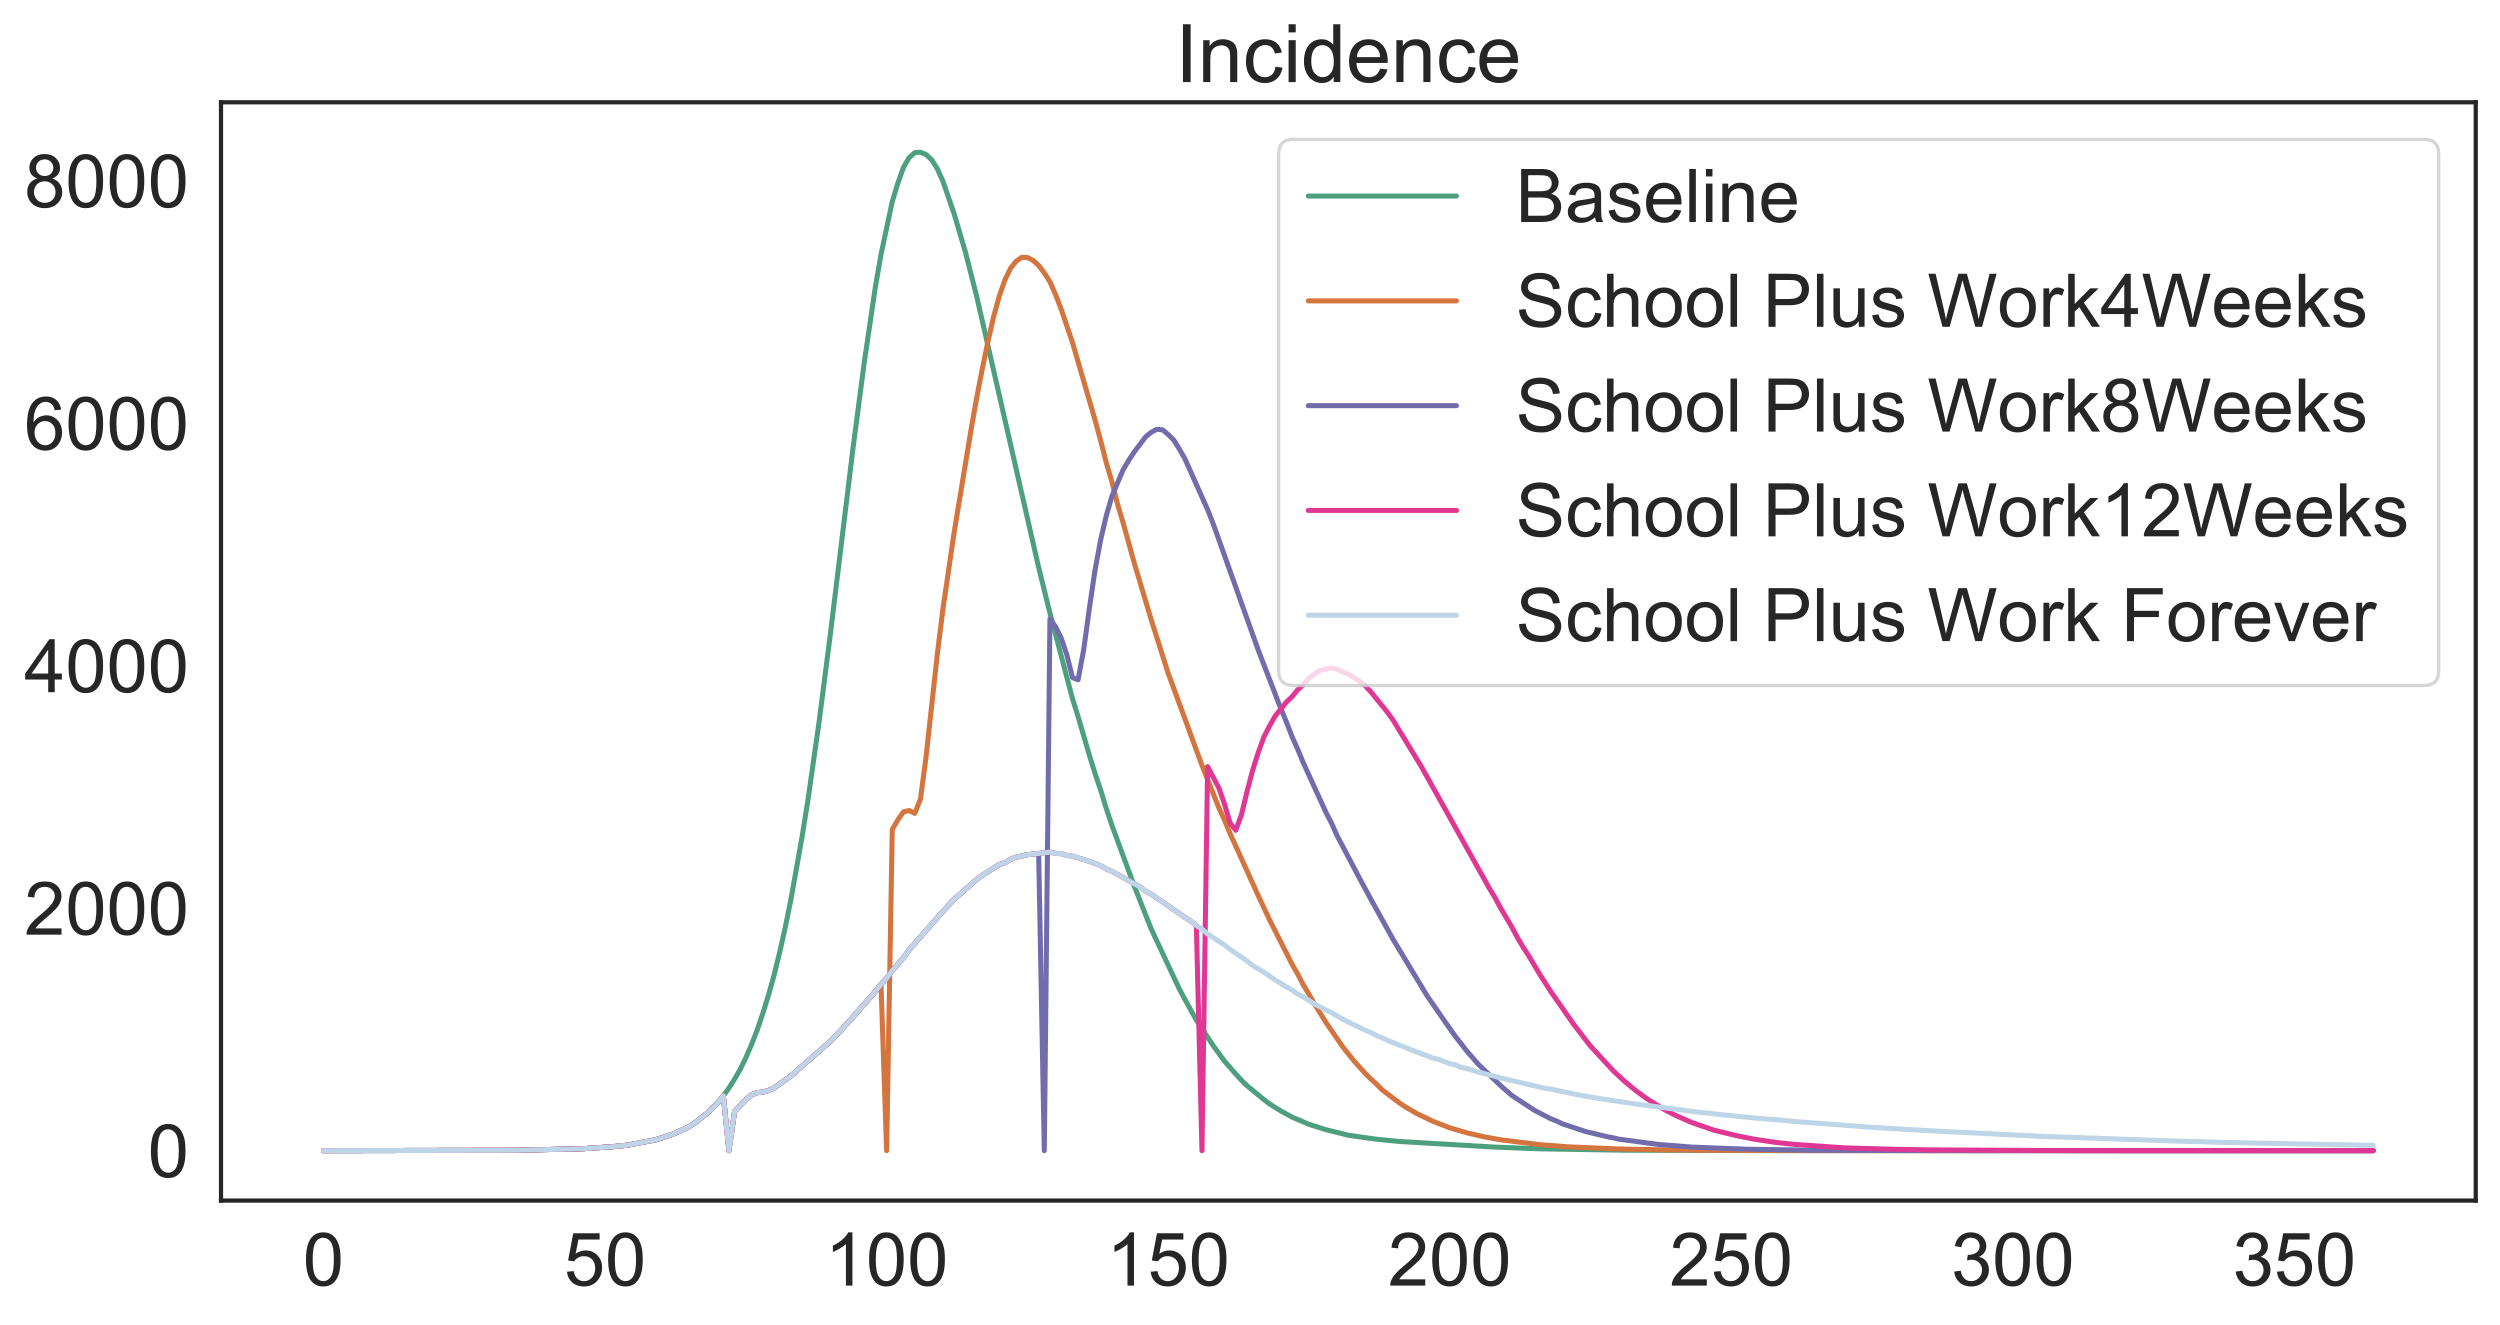 <?xml version="1.0" encoding="utf-8" standalone="no"?>
<!DOCTYPE svg PUBLIC "-//W3C//DTD SVG 1.1//EN"
  "http://www.w3.org/Graphics/SVG/1.1/DTD/svg11.dtd">
<!-- Created with matplotlib (https://matplotlib.org/) -->
<svg height="393.358pt" version="1.1" viewBox="0 0 742.436 393.358" width="742.436pt" xmlns="http://www.w3.org/2000/svg" xmlns:xlink="http://www.w3.org/1999/xlink">
 <defs>
  <style type="text/css">
*{stroke-linecap:butt;stroke-linejoin:round;}
  </style>
 </defs>
 <g id="figure_1">
  <g id="patch_1">
   <path d="M 0 393.358 
L 742.436 393.358 
L 742.436 0 
L 0 0 
z
" style="fill:#ffffff;"/>
  </g>
  <g id="axes_1">
   <g id="patch_2">
    <path d="M 65.636 356.539 
L 735.236 356.539 
L 735.236 30.379 
L 65.636 30.379 
z
" style="fill:#ffffff;"/>
   </g>
   <g id="matplotlib.axis_1">
    <g id="xtick_1">
     <g id="text_1">
      <!-- 0 -->
      <defs>
       <path d="M 4.156 35.297 
Q 4.156 48 6.766 55.734 
Q 9.375 63.484 14.516 67.672 
Q 19.672 71.875 27.484 71.875 
Q 33.25 71.875 37.594 69.547 
Q 41.938 67.234 44.766 62.859 
Q 47.609 58.5 49.219 52.219 
Q 50.828 45.953 50.828 35.297 
Q 50.828 22.703 48.234 14.969 
Q 45.656 7.234 40.5 3 
Q 35.359 -1.219 27.484 -1.219 
Q 17.141 -1.219 11.234 6.203 
Q 4.156 15.141 4.156 35.297 
z
M 13.188 35.297 
Q 13.188 17.672 17.312 11.828 
Q 21.438 6 27.484 6 
Q 33.547 6 37.672 11.859 
Q 41.797 17.719 41.797 35.297 
Q 41.797 52.984 37.672 58.781 
Q 33.547 64.594 27.391 64.594 
Q 21.344 64.594 17.719 59.469 
Q 13.188 52.938 13.188 35.297 
z
" id="ArialMT-48"/>
      </defs>
      <g style="fill:#262626;" transform="translate(89.956 381.786)scale(0.22 -0.22)">
       <use xlink:href="#ArialMT-48"/>
      </g>
     </g>
    </g>
    <g id="xtick_2">
     <g id="text_2">
      <!-- 50 -->
      <defs>
       <path d="M 4.156 18.75 
L 13.375 19.531 
Q 14.406 12.797 18.141 9.391 
Q 21.875 6 27.156 6 
Q 33.5 6 37.891 10.781 
Q 42.281 15.578 42.281 23.484 
Q 42.281 31 38.062 35.344 
Q 33.844 39.703 27 39.703 
Q 22.75 39.703 19.328 37.766 
Q 15.922 35.844 13.969 32.766 
L 5.719 33.844 
L 12.641 70.609 
L 48.25 70.609 
L 48.25 62.203 
L 19.672 62.203 
L 15.828 42.969 
Q 22.266 47.469 29.344 47.469 
Q 38.719 47.469 45.156 40.969 
Q 51.609 34.469 51.609 24.266 
Q 51.609 14.547 45.953 7.469 
Q 39.062 -1.219 27.156 -1.219 
Q 17.391 -1.219 11.203 4.25 
Q 5.031 9.719 4.156 18.75 
z
" id="ArialMT-53"/>
      </defs>
      <g style="fill:#262626;" transform="translate(167.455 381.786)scale(0.22 -0.22)">
       <use xlink:href="#ArialMT-53"/>
       <use x="55.615" xlink:href="#ArialMT-48"/>
      </g>
     </g>
    </g>
    <g id="xtick_3">
     <g id="text_3">
      <!-- 100 -->
      <defs>
       <path d="M 37.25 0 
L 28.469 0 
L 28.469 56 
Q 25.297 52.984 20.141 49.953 
Q 14.984 46.922 10.891 45.406 
L 10.891 53.906 
Q 18.266 57.375 23.781 62.297 
Q 29.297 67.234 31.594 71.875 
L 37.25 71.875 
z
" id="ArialMT-49"/>
      </defs>
      <g style="fill:#262626;" transform="translate(244.954 381.786)scale(0.22 -0.22)">
       <use xlink:href="#ArialMT-49"/>
       <use x="55.615" xlink:href="#ArialMT-48"/>
       <use x="111.23" xlink:href="#ArialMT-48"/>
      </g>
     </g>
    </g>
    <g id="xtick_4">
     <g id="text_4">
      <!-- 150 -->
      <g style="fill:#262626;" transform="translate(328.571 381.786)scale(0.22 -0.22)">
       <use xlink:href="#ArialMT-49"/>
       <use x="55.615" xlink:href="#ArialMT-53"/>
       <use x="111.23" xlink:href="#ArialMT-48"/>
      </g>
     </g>
    </g>
    <g id="xtick_5">
     <g id="text_5">
      <!-- 200 -->
      <defs>
       <path d="M 50.344 8.453 
L 50.344 0 
L 3.031 0 
Q 2.938 3.172 4.047 6.109 
Q 5.859 10.938 9.828 15.625 
Q 13.812 20.312 21.344 26.469 
Q 33.016 36.031 37.109 41.625 
Q 41.219 47.219 41.219 52.203 
Q 41.219 57.422 37.469 61 
Q 33.734 64.594 27.734 64.594 
Q 21.391 64.594 17.578 60.781 
Q 13.766 56.984 13.719 50.25 
L 4.688 51.172 
Q 5.609 61.281 11.656 66.578 
Q 17.719 71.875 27.938 71.875 
Q 38.234 71.875 44.234 66.156 
Q 50.25 60.453 50.25 52 
Q 50.25 47.703 48.484 43.547 
Q 46.734 39.406 42.656 34.812 
Q 38.578 30.219 29.109 22.219 
Q 21.188 15.578 18.938 13.203 
Q 16.703 10.844 15.234 8.453 
z
" id="ArialMT-50"/>
      </defs>
      <g style="fill:#262626;" transform="translate(412.187 381.786)scale(0.22 -0.22)">
       <use xlink:href="#ArialMT-50"/>
       <use x="55.615" xlink:href="#ArialMT-48"/>
       <use x="111.23" xlink:href="#ArialMT-48"/>
      </g>
     </g>
    </g>
    <g id="xtick_6">
     <g id="text_6">
      <!-- 250 -->
      <g style="fill:#262626;" transform="translate(495.803 381.786)scale(0.22 -0.22)">
       <use xlink:href="#ArialMT-50"/>
       <use x="55.615" xlink:href="#ArialMT-53"/>
       <use x="111.23" xlink:href="#ArialMT-48"/>
      </g>
     </g>
    </g>
    <g id="xtick_7">
     <g id="text_7">
      <!-- 300 -->
      <defs>
       <path d="M 4.203 18.891 
L 12.984 20.062 
Q 14.5 12.594 18.141 9.297 
Q 21.781 6 27 6 
Q 33.203 6 37.469 10.297 
Q 41.75 14.594 41.75 20.953 
Q 41.75 27 37.797 30.922 
Q 33.844 34.859 27.734 34.859 
Q 25.25 34.859 21.531 33.891 
L 22.516 41.609 
Q 23.391 41.5 23.922 41.5 
Q 29.547 41.5 34.031 44.422 
Q 38.531 47.359 38.531 53.469 
Q 38.531 58.297 35.25 61.469 
Q 31.984 64.656 26.812 64.656 
Q 21.688 64.656 18.266 61.422 
Q 14.844 58.203 13.875 51.766 
L 5.078 53.328 
Q 6.688 62.156 12.391 67.016 
Q 18.109 71.875 26.609 71.875 
Q 32.469 71.875 37.391 69.359 
Q 42.328 66.844 44.938 62.5 
Q 47.562 58.156 47.562 53.266 
Q 47.562 48.641 45.062 44.828 
Q 42.578 41.016 37.703 38.766 
Q 44.047 37.312 47.562 32.688 
Q 51.078 28.078 51.078 21.141 
Q 51.078 11.766 44.234 5.25 
Q 37.406 -1.266 26.953 -1.266 
Q 17.531 -1.266 11.297 4.344 
Q 5.078 9.969 4.203 18.891 
z
" id="ArialMT-51"/>
      </defs>
      <g style="fill:#262626;" transform="translate(579.42 381.786)scale(0.22 -0.22)">
       <use xlink:href="#ArialMT-51"/>
       <use x="55.615" xlink:href="#ArialMT-48"/>
       <use x="111.23" xlink:href="#ArialMT-48"/>
      </g>
     </g>
    </g>
    <g id="xtick_8">
     <g id="text_8">
      <!-- 350 -->
      <g style="fill:#262626;" transform="translate(663.036 381.786)scale(0.22 -0.22)">
       <use xlink:href="#ArialMT-51"/>
       <use x="55.615" xlink:href="#ArialMT-53"/>
       <use x="111.23" xlink:href="#ArialMT-48"/>
      </g>
     </g>
    </g>
   </g>
   <g id="matplotlib.axis_2">
    <g id="ytick_1">
     <g id="text_9">
      <!-- 0 -->
      <g style="fill:#262626;" transform="translate(43.902 349.587)scale(0.22 -0.22)">
       <use xlink:href="#ArialMT-48"/>
      </g>
     </g>
    </g>
    <g id="ytick_2">
     <g id="text_10">
      <!-- 2000 -->
      <g style="fill:#262626;" transform="translate(7.2 277.578)scale(0.22 -0.22)">
       <use xlink:href="#ArialMT-50"/>
       <use x="55.615" xlink:href="#ArialMT-48"/>
       <use x="111.23" xlink:href="#ArialMT-48"/>
       <use x="166.846" xlink:href="#ArialMT-48"/>
      </g>
     </g>
    </g>
    <g id="ytick_3">
     <g id="text_11">
      <!-- 4000 -->
      <defs>
       <path d="M 32.328 0 
L 32.328 17.141 
L 1.266 17.141 
L 1.266 25.203 
L 33.938 71.578 
L 41.109 71.578 
L 41.109 25.203 
L 50.781 25.203 
L 50.781 17.141 
L 41.109 17.141 
L 41.109 0 
z
M 32.328 25.203 
L 32.328 57.469 
L 9.906 25.203 
z
" id="ArialMT-52"/>
      </defs>
      <g style="fill:#262626;" transform="translate(7.2 205.569)scale(0.22 -0.22)">
       <use xlink:href="#ArialMT-52"/>
       <use x="55.615" xlink:href="#ArialMT-48"/>
       <use x="111.23" xlink:href="#ArialMT-48"/>
       <use x="166.846" xlink:href="#ArialMT-48"/>
      </g>
     </g>
    </g>
    <g id="ytick_4">
     <g id="text_12">
      <!-- 6000 -->
      <defs>
       <path d="M 49.75 54.047 
L 41.016 53.375 
Q 39.844 58.547 37.703 60.891 
Q 34.125 64.656 28.906 64.656 
Q 24.703 64.656 21.531 62.312 
Q 17.391 59.281 14.984 53.469 
Q 12.594 47.656 12.5 36.922 
Q 15.672 41.75 20.266 44.094 
Q 24.859 46.438 29.891 46.438 
Q 38.672 46.438 44.844 39.969 
Q 51.031 33.5 51.031 23.25 
Q 51.031 16.5 48.125 10.719 
Q 45.219 4.938 40.141 1.859 
Q 35.062 -1.219 28.609 -1.219 
Q 17.625 -1.219 10.688 6.859 
Q 3.766 14.938 3.766 33.5 
Q 3.766 54.25 11.422 63.672 
Q 18.109 71.875 29.438 71.875 
Q 37.891 71.875 43.281 67.141 
Q 48.688 62.406 49.75 54.047 
z
M 13.875 23.188 
Q 13.875 18.656 15.797 14.5 
Q 17.719 10.359 21.188 8.172 
Q 24.656 6 28.469 6 
Q 34.031 6 38.031 10.484 
Q 42.047 14.984 42.047 22.703 
Q 42.047 30.125 38.078 34.391 
Q 34.125 38.672 28.125 38.672 
Q 22.172 38.672 18.016 34.391 
Q 13.875 30.125 13.875 23.188 
z
" id="ArialMT-54"/>
      </defs>
      <g style="fill:#262626;" transform="translate(7.2 133.561)scale(0.22 -0.22)">
       <use xlink:href="#ArialMT-54"/>
       <use x="55.615" xlink:href="#ArialMT-48"/>
       <use x="111.23" xlink:href="#ArialMT-48"/>
       <use x="166.846" xlink:href="#ArialMT-48"/>
      </g>
     </g>
    </g>
    <g id="ytick_5">
     <g id="text_13">
      <!-- 8000 -->
      <defs>
       <path d="M 17.672 38.812 
Q 12.203 40.828 9.562 44.531 
Q 6.938 48.25 6.938 53.422 
Q 6.938 61.234 12.547 66.547 
Q 18.172 71.875 27.484 71.875 
Q 36.859 71.875 42.578 66.422 
Q 48.297 60.984 48.297 53.172 
Q 48.297 48.188 45.672 44.5 
Q 43.062 40.828 37.75 38.812 
Q 44.344 36.672 47.781 31.875 
Q 51.219 27.094 51.219 20.453 
Q 51.219 11.281 44.719 5.031 
Q 38.234 -1.219 27.641 -1.219 
Q 17.047 -1.219 10.547 5.047 
Q 4.047 11.328 4.047 20.703 
Q 4.047 27.688 7.594 32.391 
Q 11.141 37.109 17.672 38.812 
z
M 15.922 53.719 
Q 15.922 48.641 19.188 45.406 
Q 22.469 42.188 27.688 42.188 
Q 32.766 42.188 36.016 45.375 
Q 39.266 48.578 39.266 53.219 
Q 39.266 58.062 35.906 61.359 
Q 32.562 64.656 27.594 64.656 
Q 22.562 64.656 19.234 61.422 
Q 15.922 58.203 15.922 53.719 
z
M 13.094 20.656 
Q 13.094 16.891 14.875 13.375 
Q 16.656 9.859 20.172 7.922 
Q 23.688 6 27.734 6 
Q 34.031 6 38.125 10.047 
Q 42.234 14.109 42.234 20.359 
Q 42.234 26.703 38.016 30.859 
Q 33.797 35.016 27.438 35.016 
Q 21.234 35.016 17.156 30.906 
Q 13.094 26.812 13.094 20.656 
z
" id="ArialMT-56"/>
      </defs>
      <g style="fill:#262626;" transform="translate(7.2 61.552)scale(0.22 -0.22)">
       <use xlink:href="#ArialMT-56"/>
       <use x="55.615" xlink:href="#ArialMT-48"/>
       <use x="111.23" xlink:href="#ArialMT-48"/>
       <use x="166.846" xlink:href="#ArialMT-48"/>
      </g>
     </g>
    </g>
   </g>
   <g id="line2d_1">
    <path clip-path="url(#pd3ba3568d8)" d="M 96.073 341.713 
L 152.932 341.603 
L 173 341.145 
L 181.361 340.587 
L 186.378 340.081 
L 194.74 338.485 
L 199.757 336.845 
L 203.102 335.337 
L 204.774 334.471 
L 206.446 333.417 
L 209.791 330.761 
L 211.463 329.243 
L 213.136 327.485 
L 214.808 325.442 
L 216.48 323.115 
L 218.153 320.457 
L 219.825 317.544 
L 221.497 314.118 
L 223.17 310.241 
L 224.842 305.934 
L 226.514 301.05 
L 228.186 295.655 
L 229.859 289.668 
L 231.531 282.848 
L 233.203 275.424 
L 234.876 267.154 
L 238.22 248.367 
L 239.893 237.884 
L 243.237 214.467 
L 246.582 188.432 
L 253.271 133.515 
L 256.616 107.959 
L 259.961 85.229 
L 261.633 75.609 
L 264.978 59.885 
L 266.65 54.354 
L 268.322 49.646 
L 269.995 46.819 
L 271.667 45.337 
L 273.339 45.204 
L 275.012 45.901 
L 276.684 47.463 
L 278.356 50.111 
L 280.029 53.834 
L 283.373 63.578 
L 286.718 74.892 
L 290.063 88.079 
L 308.458 168.509 
L 311.803 182.074 
L 318.492 207.467 
L 320.165 212.822 
L 323.509 224.266 
L 325.182 229.675 
L 326.854 234.597 
L 328.526 240.087 
L 330.198 245.086 
L 336.888 263.235 
L 341.905 275.943 
L 350.266 293.777 
L 353.611 299.948 
L 355.283 302.942 
L 360.3 310.551 
L 363.645 315.134 
L 366.99 318.95 
L 368.662 320.798 
L 370.334 322.43 
L 375.351 326.547 
L 377.024 327.825 
L 380.368 329.922 
L 383.713 331.753 
L 388.73 333.899 
L 393.747 335.484 
L 400.436 337.139 
L 408.798 338.326 
L 412.143 338.645 
L 415.487 338.98 
L 443.917 340.659 
L 457.295 341.17 
L 482.38 341.587 
L 534.222 341.707 
L 704.8 341.713 
L 704.8 341.713 
" style="fill:none;stroke:#4da07e;stroke-linecap:round;stroke-width:1.5;"/>
   </g>
   <g id="line2d_2">
    <path clip-path="url(#pd3ba3568d8)" d="M 96.073 341.713 
L 152.932 341.603 
L 173 341.145 
L 181.361 340.587 
L 186.378 340.081 
L 194.74 338.485 
L 199.757 336.845 
L 203.102 335.337 
L 204.774 334.471 
L 206.446 333.417 
L 209.791 330.761 
L 211.463 329.243 
L 213.136 327.485 
L 214.808 325.442 
L 216.48 341.713 
L 218.153 330.074 
L 221.497 326.61 
L 223.17 325.127 
L 224.842 324.479 
L 226.514 324.35 
L 228.186 323.863 
L 229.859 323.128 
L 233.203 320.708 
L 234.876 319.516 
L 246.582 309.231 
L 249.927 305.753 
L 253.271 302.095 
L 259.961 294.427 
L 261.633 292.276 
L 263.305 341.713 
L 264.978 246.332 
L 266.65 243.464 
L 268.322 241.092 
L 269.995 240.717 
L 271.667 241.552 
L 273.339 237.331 
L 275.012 224.823 
L 278.356 194.329 
L 280.029 180.839 
L 283.373 157.99 
L 286.718 137.719 
L 288.39 127.537 
L 290.063 118.103 
L 291.735 109.439 
L 293.407 101.364 
L 295.08 94.043 
L 296.752 87.96 
L 298.424 83.176 
L 300.097 79.709 
L 301.769 77.578 
L 303.441 76.411 
L 305.114 76.477 
L 306.786 77.33 
L 308.458 78.846 
L 310.131 81.045 
L 311.803 83.687 
L 313.475 87.496 
L 315.148 91.843 
L 318.492 101.706 
L 325.182 124.67 
L 326.854 130.809 
L 328.526 137.376 
L 330.198 143.064 
L 331.871 149.668 
L 333.543 155.271 
L 336.888 167.348 
L 341.905 184.118 
L 346.922 199.95 
L 356.956 227.279 
L 361.973 239.899 
L 363.645 243.545 
L 365.317 247.585 
L 373.679 266.019 
L 377.024 273.165 
L 383.713 286.366 
L 385.385 289.261 
L 387.058 292.516 
L 388.73 295.254 
L 390.402 298.22 
L 393.747 303.602 
L 398.764 310.893 
L 402.109 315.097 
L 405.453 318.796 
L 407.126 320.457 
L 408.798 321.958 
L 410.47 323.663 
L 415.487 327.459 
L 417.16 328.601 
L 420.504 330.57 
L 425.521 332.987 
L 430.538 334.932 
L 435.555 336.406 
L 440.572 337.572 
L 445.589 338.483 
L 457.295 339.94 
L 465.657 340.582 
L 480.708 341.219 
L 495.759 341.499 
L 505.793 341.591 
L 532.55 341.69 
L 627.873 341.713 
L 704.8 341.713 
L 704.8 341.713 
" style="fill:none;stroke:#d4743e;stroke-linecap:round;stroke-width:1.5;"/>
   </g>
   <g id="line2d_3">
    <path clip-path="url(#pd3ba3568d8)" d="M 96.073 341.713 
L 152.932 341.603 
L 173 341.145 
L 181.361 340.587 
L 186.378 340.081 
L 194.74 338.485 
L 199.757 336.845 
L 203.102 335.337 
L 204.774 334.471 
L 206.446 333.417 
L 209.791 330.761 
L 211.463 329.243 
L 213.136 327.485 
L 214.808 325.442 
L 216.48 341.713 
L 218.153 330.074 
L 221.497 326.61 
L 223.17 325.127 
L 224.842 324.479 
L 226.514 324.35 
L 228.186 323.863 
L 229.859 323.128 
L 233.203 320.708 
L 234.876 319.516 
L 246.582 309.231 
L 249.927 305.753 
L 253.271 302.095 
L 259.961 294.427 
L 261.633 292.276 
L 263.305 290.533 
L 264.978 288.293 
L 268.322 284.382 
L 269.995 282.064 
L 280.029 270.633 
L 283.373 267.085 
L 288.39 262.635 
L 290.063 261.144 
L 291.735 259.935 
L 296.752 256.775 
L 298.424 256.218 
L 300.097 255.23 
L 301.769 254.549 
L 305.114 253.83 
L 308.458 253.443 
L 310.131 341.713 
L 311.803 183.858 
L 313.475 186.088 
L 315.148 189.498 
L 316.82 194.453 
L 318.492 201.218 
L 320.165 201.88 
L 321.837 192.914 
L 323.509 180.67 
L 325.182 169.381 
L 326.854 160.353 
L 328.526 153.201 
L 330.198 147.426 
L 333.543 139.486 
L 335.215 136.675 
L 336.888 134.145 
L 340.232 129.712 
L 341.905 128.359 
L 343.577 127.474 
L 345.249 127.654 
L 346.922 129.031 
L 348.594 130.712 
L 350.266 133.411 
L 351.939 136.372 
L 358.628 151.339 
L 360.3 155.586 
L 373.679 193.092 
L 380.368 210.437 
L 382.041 214.435 
L 383.713 218.784 
L 385.385 222.521 
L 387.058 226.562 
L 393.747 241.207 
L 395.419 244.429 
L 397.092 248.19 
L 403.781 260.89 
L 407.126 267.086 
L 413.815 279.146 
L 423.849 295.778 
L 428.866 303.042 
L 432.21 307.793 
L 435.555 312.067 
L 438.9 315.937 
L 445.589 322.367 
L 448.934 325.295 
L 455.623 329.695 
L 458.968 331.443 
L 460.64 332.289 
L 462.312 332.941 
L 463.985 333.746 
L 470.674 335.974 
L 477.363 337.592 
L 479.036 337.886 
L 480.708 338.297 
L 492.414 339.854 
L 502.448 340.658 
L 519.172 341.302 
L 537.567 341.57 
L 567.669 341.689 
L 616.167 341.712 
L 704.8 341.713 
L 704.8 341.713 
" style="fill:none;stroke:#716dad;stroke-linecap:round;stroke-width:1.5;"/>
   </g>
   <g id="line2d_4">
    <path clip-path="url(#pd3ba3568d8)" d="M 96.073 341.713 
L 152.932 341.603 
L 173 341.145 
L 181.361 340.587 
L 186.378 340.081 
L 194.74 338.485 
L 199.757 336.845 
L 203.102 335.337 
L 204.774 334.471 
L 206.446 333.417 
L 209.791 330.761 
L 211.463 329.243 
L 213.136 327.485 
L 214.808 325.442 
L 216.48 341.713 
L 218.153 330.074 
L 221.497 326.61 
L 223.17 325.127 
L 224.842 324.479 
L 226.514 324.35 
L 228.186 323.863 
L 229.859 323.128 
L 233.203 320.708 
L 234.876 319.516 
L 246.582 309.231 
L 249.927 305.753 
L 253.271 302.095 
L 259.961 294.427 
L 261.633 292.276 
L 263.305 290.533 
L 264.978 288.293 
L 268.322 284.382 
L 269.995 282.064 
L 280.029 270.633 
L 283.373 267.085 
L 288.39 262.635 
L 290.063 261.144 
L 291.735 259.935 
L 296.752 256.775 
L 298.424 256.218 
L 300.097 255.23 
L 301.769 254.549 
L 305.114 253.83 
L 311.803 253.064 
L 313.475 253.411 
L 315.148 253.516 
L 316.82 254.039 
L 318.492 254.245 
L 323.509 255.788 
L 326.854 257.076 
L 328.526 258.07 
L 330.198 258.736 
L 338.56 263.406 
L 340.232 264.664 
L 341.905 265.582 
L 351.939 272.456 
L 353.611 273.539 
L 355.283 274.839 
L 356.956 341.713 
L 358.628 227.659 
L 361.973 233.998 
L 363.645 238.798 
L 365.317 244.426 
L 366.99 246.571 
L 368.662 242.022 
L 370.334 235.072 
L 372.007 228.758 
L 373.679 223.427 
L 375.351 218.845 
L 377.024 215.589 
L 378.696 212.643 
L 382.041 208.488 
L 383.713 206.883 
L 385.385 204.849 
L 387.058 203.314 
L 388.73 201.407 
L 390.402 200.126 
L 392.075 199.066 
L 395.419 198.361 
L 397.092 198.713 
L 398.764 199.569 
L 400.436 200.17 
L 403.781 202.327 
L 405.453 203.653 
L 407.126 205.495 
L 412.143 211.654 
L 413.815 214.037 
L 422.177 227.778 
L 442.244 263.707 
L 443.917 266.456 
L 445.589 269.587 
L 448.934 275.225 
L 450.606 278.388 
L 452.278 281.21 
L 453.951 283.785 
L 457.295 289.386 
L 460.64 294.595 
L 467.329 304.18 
L 470.674 308.532 
L 472.346 310.684 
L 479.036 317.942 
L 482.38 321.065 
L 485.725 323.834 
L 489.07 326.284 
L 494.087 329.402 
L 497.431 331.173 
L 502.448 333.374 
L 509.138 335.676 
L 515.827 337.295 
L 520.844 338.29 
L 524.188 338.797 
L 527.533 339.284 
L 532.55 339.825 
L 547.601 340.875 
L 550.946 340.975 
L 562.652 341.317 
L 574.358 341.499 
L 607.805 341.668 
L 634.562 341.696 
L 704.8 341.711 
L 704.8 341.711 
" style="fill:none;stroke:#df3793;stroke-linecap:round;stroke-width:1.5;"/>
   </g>
   <g id="line2d_5">
    <path clip-path="url(#pd3ba3568d8)" d="M 96.073 341.713 
L 152.932 341.603 
L 173 341.145 
L 181.361 340.587 
L 186.378 340.081 
L 194.74 338.485 
L 199.757 336.845 
L 203.102 335.337 
L 204.774 334.471 
L 206.446 333.417 
L 209.791 330.761 
L 211.463 329.243 
L 213.136 327.485 
L 214.808 325.442 
L 216.48 341.713 
L 218.153 330.074 
L 221.497 326.61 
L 223.17 325.127 
L 224.842 324.479 
L 226.514 324.35 
L 228.186 323.863 
L 229.859 323.128 
L 233.203 320.708 
L 234.876 319.516 
L 246.582 309.231 
L 249.927 305.753 
L 253.271 302.095 
L 259.961 294.427 
L 261.633 292.276 
L 263.305 290.533 
L 264.978 288.293 
L 268.322 284.382 
L 269.995 282.064 
L 280.029 270.633 
L 283.373 267.085 
L 288.39 262.635 
L 290.063 261.144 
L 291.735 259.935 
L 296.752 256.775 
L 298.424 256.218 
L 300.097 255.23 
L 301.769 254.549 
L 305.114 253.83 
L 311.803 253.064 
L 313.475 253.411 
L 315.148 253.516 
L 316.82 254.039 
L 318.492 254.245 
L 323.509 255.788 
L 326.854 257.076 
L 328.526 258.07 
L 330.198 258.736 
L 338.56 263.406 
L 340.232 264.664 
L 341.905 265.582 
L 351.939 272.456 
L 353.611 273.539 
L 355.283 274.839 
L 356.956 275.903 
L 358.628 277.388 
L 363.645 280.653 
L 365.317 281.963 
L 370.334 285.368 
L 372.007 286.743 
L 375.351 288.731 
L 378.696 291.037 
L 382.041 293.099 
L 383.713 294.032 
L 385.385 295.23 
L 387.058 296.051 
L 390.402 298.191 
L 393.747 299.949 
L 395.419 300.735 
L 398.764 302.704 
L 402.109 304.332 
L 405.453 305.951 
L 407.126 306.636 
L 408.798 307.568 
L 410.47 308.181 
L 412.143 309.006 
L 420.504 312.338 
L 425.521 314.215 
L 427.193 314.613 
L 430.538 315.879 
L 432.21 316.25 
L 433.883 316.977 
L 435.555 317.302 
L 438.9 318.349 
L 445.589 320.091 
L 458.968 323.245 
L 460.64 323.468 
L 470.674 325.529 
L 477.363 326.601 
L 485.725 327.85 
L 504.121 330.268 
L 507.465 330.571 
L 510.81 331.011 
L 514.155 331.321 
L 517.499 331.659 
L 522.516 332.152 
L 529.205 332.662 
L 532.55 333.026 
L 557.635 334.902 
L 562.652 335.153 
L 565.997 335.414 
L 572.686 335.78 
L 606.133 337.46 
L 649.613 338.973 
L 652.958 339.038 
L 659.647 339.247 
L 671.353 339.498 
L 704.8 340.141 
L 704.8 340.141 
" style="fill:none;stroke:#bed4e7;stroke-linecap:round;stroke-width:1.5;"/>
   </g>
   <g id="patch_3">
    <path d="M 65.636 356.539 
L 65.636 30.379 
" style="fill:none;stroke:#262626;stroke-linecap:square;stroke-linejoin:miter;stroke-width:1.25;"/>
   </g>
   <g id="patch_4">
    <path d="M 735.236 356.539 
L 735.236 30.379 
" style="fill:none;stroke:#262626;stroke-linecap:square;stroke-linejoin:miter;stroke-width:1.25;"/>
   </g>
   <g id="patch_5">
    <path d="M 65.636 356.539 
L 735.236 356.539 
" style="fill:none;stroke:#262626;stroke-linecap:square;stroke-linejoin:miter;stroke-width:1.25;"/>
   </g>
   <g id="patch_6">
    <path d="M 65.636 30.379 
L 735.236 30.379 
" style="fill:none;stroke:#262626;stroke-linecap:square;stroke-linejoin:miter;stroke-width:1.25;"/>
   </g>
   <g id="text_14">
    <!-- Incidence -->
    <defs>
     <path d="M 9.328 0 
L 9.328 71.578 
L 18.797 71.578 
L 18.797 0 
z
" id="ArialMT-73"/>
     <path d="M 6.594 0 
L 6.594 51.859 
L 14.5 51.859 
L 14.5 44.484 
Q 20.219 53.031 31 53.031 
Q 35.688 53.031 39.625 51.344 
Q 43.562 49.656 45.516 46.922 
Q 47.469 44.188 48.25 40.438 
Q 48.734 37.984 48.734 31.891 
L 48.734 0 
L 39.938 0 
L 39.938 31.547 
Q 39.938 36.922 38.906 39.578 
Q 37.891 42.234 35.281 43.812 
Q 32.672 45.406 29.156 45.406 
Q 23.531 45.406 19.453 41.844 
Q 15.375 38.281 15.375 28.328 
L 15.375 0 
z
" id="ArialMT-110"/>
     <path d="M 40.438 19 
L 49.078 17.875 
Q 47.656 8.938 41.812 3.875 
Q 35.984 -1.172 27.484 -1.172 
Q 16.844 -1.172 10.375 5.781 
Q 3.906 12.75 3.906 25.734 
Q 3.906 34.125 6.688 40.422 
Q 9.469 46.734 15.156 49.875 
Q 20.844 53.031 27.547 53.031 
Q 35.984 53.031 41.359 48.75 
Q 46.734 44.484 48.25 36.625 
L 39.703 35.297 
Q 38.484 40.531 35.375 43.156 
Q 32.281 45.797 27.875 45.797 
Q 21.234 45.797 17.078 41.031 
Q 12.938 36.281 12.938 25.984 
Q 12.938 15.531 16.938 10.797 
Q 20.953 6.062 27.391 6.062 
Q 32.562 6.062 36.031 9.234 
Q 39.5 12.406 40.438 19 
z
" id="ArialMT-99"/>
     <path d="M 6.641 61.469 
L 6.641 71.578 
L 15.438 71.578 
L 15.438 61.469 
z
M 6.641 0 
L 6.641 51.859 
L 15.438 51.859 
L 15.438 0 
z
" id="ArialMT-105"/>
     <path d="M 40.234 0 
L 40.234 6.547 
Q 35.297 -1.172 25.734 -1.172 
Q 19.531 -1.172 14.328 2.25 
Q 9.125 5.672 6.266 11.797 
Q 3.422 17.922 3.422 25.875 
Q 3.422 33.641 6 39.969 
Q 8.594 46.297 13.766 49.656 
Q 18.953 53.031 25.344 53.031 
Q 30.031 53.031 33.688 51.047 
Q 37.359 49.078 39.656 45.906 
L 39.656 71.578 
L 48.391 71.578 
L 48.391 0 
z
M 12.453 25.875 
Q 12.453 15.922 16.641 10.984 
Q 20.844 6.062 26.562 6.062 
Q 32.328 6.062 36.344 10.766 
Q 40.375 15.484 40.375 25.141 
Q 40.375 35.797 36.266 40.766 
Q 32.172 45.75 26.172 45.75 
Q 20.312 45.75 16.375 40.969 
Q 12.453 36.188 12.453 25.875 
z
" id="ArialMT-100"/>
     <path d="M 42.094 16.703 
L 51.172 15.578 
Q 49.031 7.625 43.219 3.219 
Q 37.406 -1.172 28.375 -1.172 
Q 17 -1.172 10.328 5.828 
Q 3.656 12.844 3.656 25.484 
Q 3.656 38.578 10.391 45.797 
Q 17.141 53.031 27.875 53.031 
Q 38.281 53.031 44.875 45.953 
Q 51.469 38.875 51.469 26.031 
Q 51.469 25.25 51.422 23.688 
L 12.75 23.688 
Q 13.234 15.141 17.578 10.594 
Q 21.922 6.062 28.422 6.062 
Q 33.25 6.062 36.672 8.594 
Q 40.094 11.141 42.094 16.703 
z
M 13.234 30.906 
L 42.188 30.906 
Q 41.609 37.453 38.875 40.719 
Q 34.672 45.797 27.984 45.797 
Q 21.922 45.797 17.797 41.75 
Q 13.672 37.703 13.234 30.906 
z
" id="ArialMT-101"/>
    </defs>
    <g style="fill:#262626;" transform="translate(349.071 24.379)scale(0.24 -0.24)">
     <use xlink:href="#ArialMT-73"/>
     <use x="27.783" xlink:href="#ArialMT-110"/>
     <use x="83.398" xlink:href="#ArialMT-99"/>
     <use x="133.398" xlink:href="#ArialMT-105"/>
     <use x="155.615" xlink:href="#ArialMT-100"/>
     <use x="211.23" xlink:href="#ArialMT-101"/>
     <use x="266.846" xlink:href="#ArialMT-110"/>
     <use x="322.461" xlink:href="#ArialMT-99"/>
     <use x="372.461" xlink:href="#ArialMT-101"/>
    </g>
   </g>
   <g id="legend_1">
    <g id="patch_7">
     <path d="M 384.13 203.577 
L 719.836 203.577 
Q 724.236 203.577 724.236 199.177 
L 724.236 45.779 
Q 724.236 41.379 719.836 41.379 
L 384.13 41.379 
Q 379.73 41.379 379.73 45.779 
L 379.73 199.177 
Q 379.73 203.577 384.13 203.577 
z
" style="fill:#ffffff;opacity:0.8;stroke:#cccccc;stroke-linejoin:miter;"/>
    </g>
    <g id="line2d_6">
     <path d="M 388.53 58.226 
L 432.53 58.226 
" style="fill:none;stroke:#4da07e;stroke-linecap:round;stroke-width:1.5;"/>
    </g>
    <g id="line2d_7"/>
    <g id="text_15">
     <!-- Baseline -->
     <defs>
      <path d="M 7.328 0 
L 7.328 71.578 
L 34.188 71.578 
Q 42.391 71.578 47.344 69.406 
Q 52.297 67.234 55.094 62.719 
Q 57.906 58.203 57.906 53.266 
Q 57.906 48.688 55.422 44.625 
Q 52.938 40.578 47.906 38.094 
Q 54.391 36.188 57.875 31.594 
Q 61.375 27 61.375 20.75 
Q 61.375 15.719 59.25 11.391 
Q 57.125 7.078 54 4.734 
Q 50.875 2.391 46.156 1.188 
Q 41.453 0 34.625 0 
z
M 16.797 41.5 
L 32.281 41.5 
Q 38.578 41.5 41.312 42.328 
Q 44.922 43.406 46.75 45.891 
Q 48.578 48.391 48.578 52.156 
Q 48.578 55.719 46.875 58.422 
Q 45.172 61.141 41.984 62.141 
Q 38.812 63.141 31.109 63.141 
L 16.797 63.141 
z
M 16.797 8.453 
L 34.625 8.453 
Q 39.203 8.453 41.062 8.797 
Q 44.344 9.375 46.531 10.734 
Q 48.734 12.109 50.141 14.719 
Q 51.562 17.328 51.562 20.75 
Q 51.562 24.75 49.516 27.703 
Q 47.469 30.672 43.828 31.859 
Q 40.188 33.062 33.344 33.062 
L 16.797 33.062 
z
" id="ArialMT-66"/>
      <path d="M 40.438 6.391 
Q 35.547 2.25 31.031 0.531 
Q 26.516 -1.172 21.344 -1.172 
Q 12.797 -1.172 8.203 3 
Q 3.609 7.172 3.609 13.672 
Q 3.609 17.484 5.344 20.625 
Q 7.078 23.781 9.891 25.688 
Q 12.703 27.594 16.219 28.562 
Q 18.797 29.25 24.031 29.891 
Q 34.672 31.156 39.703 32.906 
Q 39.75 34.719 39.75 35.203 
Q 39.75 40.578 37.25 42.781 
Q 33.891 45.75 27.25 45.75 
Q 21.047 45.75 18.094 43.578 
Q 15.141 41.406 13.719 35.891 
L 5.125 37.062 
Q 6.297 42.578 8.984 45.969 
Q 11.672 49.359 16.75 51.188 
Q 21.828 53.031 28.516 53.031 
Q 35.156 53.031 39.297 51.469 
Q 43.453 49.906 45.406 47.531 
Q 47.359 45.172 48.141 41.547 
Q 48.578 39.312 48.578 33.453 
L 48.578 21.734 
Q 48.578 9.469 49.141 6.219 
Q 49.703 2.984 51.375 0 
L 42.188 0 
Q 40.828 2.734 40.438 6.391 
z
M 39.703 26.031 
Q 34.906 24.078 25.344 22.703 
Q 19.922 21.922 17.672 20.938 
Q 15.438 19.969 14.203 18.094 
Q 12.984 16.219 12.984 13.922 
Q 12.984 10.406 15.641 8.062 
Q 18.312 5.719 23.438 5.719 
Q 28.516 5.719 32.469 7.938 
Q 36.422 10.156 38.281 14.016 
Q 39.703 17 39.703 22.797 
z
" id="ArialMT-97"/>
      <path d="M 3.078 15.484 
L 11.766 16.844 
Q 12.5 11.625 15.844 8.844 
Q 19.188 6.062 25.203 6.062 
Q 31.25 6.062 34.172 8.516 
Q 37.109 10.984 37.109 14.312 
Q 37.109 17.281 34.516 19 
Q 32.719 20.172 25.531 21.969 
Q 15.875 24.422 12.141 26.203 
Q 8.406 27.984 6.469 31.125 
Q 4.547 34.281 4.547 38.094 
Q 4.547 41.547 6.125 44.5 
Q 7.719 47.469 10.453 49.422 
Q 12.5 50.922 16.031 51.969 
Q 19.578 53.031 23.641 53.031 
Q 29.734 53.031 34.344 51.266 
Q 38.969 49.516 41.156 46.5 
Q 43.359 43.5 44.188 38.484 
L 35.594 37.312 
Q 35.016 41.312 32.203 43.547 
Q 29.391 45.797 24.266 45.797 
Q 18.219 45.797 15.625 43.797 
Q 13.031 41.797 13.031 39.109 
Q 13.031 37.406 14.109 36.031 
Q 15.188 34.625 17.484 33.688 
Q 18.797 33.203 25.25 31.453 
Q 34.578 28.953 38.25 27.359 
Q 41.938 25.781 44.031 22.75 
Q 46.141 19.734 46.141 15.234 
Q 46.141 10.844 43.578 6.953 
Q 41.016 3.078 36.172 0.953 
Q 31.344 -1.172 25.25 -1.172 
Q 15.141 -1.172 9.844 3.031 
Q 4.547 7.234 3.078 15.484 
z
" id="ArialMT-115"/>
      <path d="M 6.391 0 
L 6.391 71.578 
L 15.188 71.578 
L 15.188 0 
z
" id="ArialMT-108"/>
     </defs>
     <g style="fill:#262626;" transform="translate(450.13 65.926)scale(0.22 -0.22)">
      <use xlink:href="#ArialMT-66"/>
      <use x="66.699" xlink:href="#ArialMT-97"/>
      <use x="122.314" xlink:href="#ArialMT-115"/>
      <use x="172.314" xlink:href="#ArialMT-101"/>
      <use x="227.93" xlink:href="#ArialMT-108"/>
      <use x="250.146" xlink:href="#ArialMT-105"/>
      <use x="272.363" xlink:href="#ArialMT-110"/>
      <use x="327.979" xlink:href="#ArialMT-101"/>
     </g>
    </g>
    <g id="line2d_8">
     <path d="M 388.53 89.346 
L 432.53 89.346 
" style="fill:none;stroke:#d4743e;stroke-linecap:round;stroke-width:1.5;"/>
    </g>
    <g id="line2d_9"/>
    <g id="text_16">
     <!-- School Plus Work4Weeks -->
     <defs>
      <path d="M 4.5 23 
L 13.422 23.781 
Q 14.062 18.406 16.375 14.969 
Q 18.703 11.531 23.578 9.406 
Q 28.469 7.281 34.578 7.281 
Q 39.984 7.281 44.141 8.891 
Q 48.297 10.5 50.312 13.297 
Q 52.344 16.109 52.344 19.438 
Q 52.344 22.797 50.391 25.312 
Q 48.438 27.828 43.953 29.547 
Q 41.062 30.672 31.203 33.031 
Q 21.344 35.406 17.391 37.5 
Q 12.25 40.188 9.734 44.156 
Q 7.234 48.141 7.234 53.078 
Q 7.234 58.5 10.297 63.203 
Q 13.375 67.922 19.281 70.359 
Q 25.203 72.797 32.422 72.797 
Q 40.375 72.797 46.453 70.234 
Q 52.547 67.672 55.812 62.688 
Q 59.078 57.719 59.328 51.422 
L 50.25 50.734 
Q 49.516 57.516 45.281 60.984 
Q 41.062 64.453 32.812 64.453 
Q 24.219 64.453 20.281 61.297 
Q 16.359 58.156 16.359 53.719 
Q 16.359 49.859 19.141 47.359 
Q 21.875 44.875 33.422 42.266 
Q 44.969 39.656 49.266 37.703 
Q 55.516 34.812 58.484 30.391 
Q 61.469 25.984 61.469 20.219 
Q 61.469 14.5 58.203 9.438 
Q 54.938 4.391 48.797 1.578 
Q 42.672 -1.219 35.016 -1.219 
Q 25.297 -1.219 18.719 1.609 
Q 12.156 4.438 8.422 10.125 
Q 4.688 15.828 4.5 23 
z
" id="ArialMT-83"/>
      <path d="M 6.594 0 
L 6.594 71.578 
L 15.375 71.578 
L 15.375 45.906 
Q 21.531 53.031 30.906 53.031 
Q 36.672 53.031 40.922 50.75 
Q 45.172 48.484 47 44.484 
Q 48.828 40.484 48.828 32.859 
L 48.828 0 
L 40.047 0 
L 40.047 32.859 
Q 40.047 39.453 37.188 42.453 
Q 34.328 45.453 29.109 45.453 
Q 25.203 45.453 21.75 43.422 
Q 18.312 41.406 16.844 37.938 
Q 15.375 34.469 15.375 28.375 
L 15.375 0 
z
" id="ArialMT-104"/>
      <path d="M 3.328 25.922 
Q 3.328 40.328 11.328 47.266 
Q 18.016 53.031 27.641 53.031 
Q 38.328 53.031 45.109 46.016 
Q 51.906 39.016 51.906 26.656 
Q 51.906 16.656 48.906 10.906 
Q 45.906 5.172 40.156 2 
Q 34.422 -1.172 27.641 -1.172 
Q 16.75 -1.172 10.031 5.812 
Q 3.328 12.797 3.328 25.922 
z
M 12.359 25.922 
Q 12.359 15.969 16.703 11.016 
Q 21.047 6.062 27.641 6.062 
Q 34.188 6.062 38.531 11.031 
Q 42.875 16.016 42.875 26.219 
Q 42.875 35.844 38.5 40.797 
Q 34.125 45.75 27.641 45.75 
Q 21.047 45.75 16.703 40.812 
Q 12.359 35.891 12.359 25.922 
z
" id="ArialMT-111"/>
      <path id="ArialMT-32"/>
      <path d="M 7.719 0 
L 7.719 71.578 
L 34.719 71.578 
Q 41.844 71.578 45.609 70.906 
Q 50.875 70.016 54.438 67.547 
Q 58.016 65.094 60.188 60.641 
Q 62.359 56.203 62.359 50.875 
Q 62.359 41.75 56.547 35.422 
Q 50.734 29.109 35.547 29.109 
L 17.188 29.109 
L 17.188 0 
z
M 17.188 37.547 
L 35.688 37.547 
Q 44.875 37.547 48.734 40.969 
Q 52.594 44.391 52.594 50.594 
Q 52.594 55.078 50.312 58.266 
Q 48.047 61.469 44.344 62.5 
Q 41.938 63.141 35.5 63.141 
L 17.188 63.141 
z
" id="ArialMT-80"/>
      <path d="M 40.578 0 
L 40.578 7.625 
Q 34.516 -1.172 24.125 -1.172 
Q 19.531 -1.172 15.547 0.578 
Q 11.578 2.344 9.641 5 
Q 7.719 7.672 6.938 11.531 
Q 6.391 14.109 6.391 19.734 
L 6.391 51.859 
L 15.188 51.859 
L 15.188 23.094 
Q 15.188 16.219 15.719 13.812 
Q 16.547 10.359 19.234 8.375 
Q 21.922 6.391 25.875 6.391 
Q 29.828 6.391 33.297 8.422 
Q 36.766 10.453 38.203 13.938 
Q 39.656 17.438 39.656 24.078 
L 39.656 51.859 
L 48.438 51.859 
L 48.438 0 
z
" id="ArialMT-117"/>
      <path d="M 20.219 0 
L 1.219 71.578 
L 10.938 71.578 
L 21.828 24.656 
Q 23.578 17.281 24.859 10.016 
Q 27.594 21.484 28.078 23.25 
L 41.703 71.578 
L 53.125 71.578 
L 63.375 35.359 
Q 67.234 21.875 68.953 10.016 
Q 70.312 16.797 72.516 25.594 
L 83.734 71.578 
L 93.266 71.578 
L 73.641 0 
L 64.5 0 
L 49.422 54.547 
Q 47.516 61.375 47.172 62.938 
Q 46.047 58.016 45.062 54.547 
L 29.891 0 
z
" id="ArialMT-87"/>
      <path d="M 6.5 0 
L 6.5 51.859 
L 14.406 51.859 
L 14.406 44 
Q 17.438 49.516 20 51.266 
Q 22.562 53.031 25.641 53.031 
Q 30.078 53.031 34.672 50.203 
L 31.641 42.047 
Q 28.422 43.953 25.203 43.953 
Q 22.312 43.953 20.016 42.219 
Q 17.719 40.484 16.75 37.406 
Q 15.281 32.719 15.281 27.156 
L 15.281 0 
z
" id="ArialMT-114"/>
      <path d="M 6.641 0 
L 6.641 71.578 
L 15.438 71.578 
L 15.438 30.766 
L 36.234 51.859 
L 47.609 51.859 
L 27.781 32.625 
L 49.609 0 
L 38.766 0 
L 21.625 26.516 
L 15.438 20.562 
L 15.438 0 
z
" id="ArialMT-107"/>
     </defs>
     <g style="fill:#262626;" transform="translate(450.13 97.046)scale(0.22 -0.22)">
      <use xlink:href="#ArialMT-83"/>
      <use x="66.699" xlink:href="#ArialMT-99"/>
      <use x="116.699" xlink:href="#ArialMT-104"/>
      <use x="172.314" xlink:href="#ArialMT-111"/>
      <use x="227.93" xlink:href="#ArialMT-111"/>
      <use x="283.545" xlink:href="#ArialMT-108"/>
      <use x="305.762" xlink:href="#ArialMT-32"/>
      <use x="333.545" xlink:href="#ArialMT-80"/>
      <use x="400.244" xlink:href="#ArialMT-108"/>
      <use x="422.461" xlink:href="#ArialMT-117"/>
      <use x="478.076" xlink:href="#ArialMT-115"/>
      <use x="528.076" xlink:href="#ArialMT-32"/>
      <use x="555.859" xlink:href="#ArialMT-87"/>
      <use x="650.229" xlink:href="#ArialMT-111"/>
      <use x="705.844" xlink:href="#ArialMT-114"/>
      <use x="739.145" xlink:href="#ArialMT-107"/>
      <use x="789.145" xlink:href="#ArialMT-52"/>
      <use x="844.76" xlink:href="#ArialMT-87"/>
      <use x="939.129" xlink:href="#ArialMT-101"/>
      <use x="994.744" xlink:href="#ArialMT-101"/>
      <use x="1050.359" xlink:href="#ArialMT-107"/>
      <use x="1100.359" xlink:href="#ArialMT-115"/>
     </g>
    </g>
    <g id="line2d_10">
     <path d="M 388.53 120.465 
L 432.53 120.465 
" style="fill:none;stroke:#716dad;stroke-linecap:round;stroke-width:1.5;"/>
    </g>
    <g id="line2d_11"/>
    <g id="text_17">
     <!-- School Plus Work8Weeks -->
     <g style="fill:#262626;" transform="translate(450.13 128.165)scale(0.22 -0.22)">
      <use xlink:href="#ArialMT-83"/>
      <use x="66.699" xlink:href="#ArialMT-99"/>
      <use x="116.699" xlink:href="#ArialMT-104"/>
      <use x="172.314" xlink:href="#ArialMT-111"/>
      <use x="227.93" xlink:href="#ArialMT-111"/>
      <use x="283.545" xlink:href="#ArialMT-108"/>
      <use x="305.762" xlink:href="#ArialMT-32"/>
      <use x="333.545" xlink:href="#ArialMT-80"/>
      <use x="400.244" xlink:href="#ArialMT-108"/>
      <use x="422.461" xlink:href="#ArialMT-117"/>
      <use x="478.076" xlink:href="#ArialMT-115"/>
      <use x="528.076" xlink:href="#ArialMT-32"/>
      <use x="555.859" xlink:href="#ArialMT-87"/>
      <use x="650.229" xlink:href="#ArialMT-111"/>
      <use x="705.844" xlink:href="#ArialMT-114"/>
      <use x="739.145" xlink:href="#ArialMT-107"/>
      <use x="789.145" xlink:href="#ArialMT-56"/>
      <use x="844.76" xlink:href="#ArialMT-87"/>
      <use x="939.129" xlink:href="#ArialMT-101"/>
      <use x="994.744" xlink:href="#ArialMT-101"/>
      <use x="1050.359" xlink:href="#ArialMT-107"/>
      <use x="1100.359" xlink:href="#ArialMT-115"/>
     </g>
    </g>
    <g id="line2d_12">
     <path d="M 388.53 151.585 
L 432.53 151.585 
" style="fill:none;stroke:#df3793;stroke-linecap:round;stroke-width:1.5;"/>
    </g>
    <g id="line2d_13"/>
    <g id="text_18">
     <!-- School Plus Work12Weeks -->
     <g style="fill:#262626;" transform="translate(450.13 159.285)scale(0.22 -0.22)">
      <use xlink:href="#ArialMT-83"/>
      <use x="66.699" xlink:href="#ArialMT-99"/>
      <use x="116.699" xlink:href="#ArialMT-104"/>
      <use x="172.314" xlink:href="#ArialMT-111"/>
      <use x="227.93" xlink:href="#ArialMT-111"/>
      <use x="283.545" xlink:href="#ArialMT-108"/>
      <use x="305.762" xlink:href="#ArialMT-32"/>
      <use x="333.545" xlink:href="#ArialMT-80"/>
      <use x="400.244" xlink:href="#ArialMT-108"/>
      <use x="422.461" xlink:href="#ArialMT-117"/>
      <use x="478.076" xlink:href="#ArialMT-115"/>
      <use x="528.076" xlink:href="#ArialMT-32"/>
      <use x="555.859" xlink:href="#ArialMT-87"/>
      <use x="650.229" xlink:href="#ArialMT-111"/>
      <use x="705.844" xlink:href="#ArialMT-114"/>
      <use x="739.145" xlink:href="#ArialMT-107"/>
      <use x="789.145" xlink:href="#ArialMT-49"/>
      <use x="844.76" xlink:href="#ArialMT-50"/>
      <use x="900.375" xlink:href="#ArialMT-87"/>
      <use x="994.744" xlink:href="#ArialMT-101"/>
      <use x="1050.359" xlink:href="#ArialMT-101"/>
      <use x="1105.975" xlink:href="#ArialMT-107"/>
      <use x="1155.975" xlink:href="#ArialMT-115"/>
     </g>
    </g>
    <g id="line2d_14">
     <path d="M 388.53 182.705 
L 432.53 182.705 
" style="fill:none;stroke:#bed4e7;stroke-linecap:round;stroke-width:1.5;"/>
    </g>
    <g id="line2d_15"/>
    <g id="text_19">
     <!-- School Plus Work Forever -->
     <defs>
      <path d="M 8.203 0 
L 8.203 71.578 
L 56.5 71.578 
L 56.5 63.141 
L 17.672 63.141 
L 17.672 40.969 
L 51.266 40.969 
L 51.266 32.516 
L 17.672 32.516 
L 17.672 0 
z
" id="ArialMT-70"/>
      <path d="M 21 0 
L 1.266 51.859 
L 10.547 51.859 
L 21.688 20.797 
Q 23.484 15.766 25 10.359 
Q 26.172 14.453 28.266 20.219 
L 39.797 51.859 
L 48.828 51.859 
L 29.203 0 
z
" id="ArialMT-118"/>
     </defs>
     <g style="fill:#262626;" transform="translate(450.13 190.405)scale(0.22 -0.22)">
      <use xlink:href="#ArialMT-83"/>
      <use x="66.699" xlink:href="#ArialMT-99"/>
      <use x="116.699" xlink:href="#ArialMT-104"/>
      <use x="172.314" xlink:href="#ArialMT-111"/>
      <use x="227.93" xlink:href="#ArialMT-111"/>
      <use x="283.545" xlink:href="#ArialMT-108"/>
      <use x="305.762" xlink:href="#ArialMT-32"/>
      <use x="333.545" xlink:href="#ArialMT-80"/>
      <use x="400.244" xlink:href="#ArialMT-108"/>
      <use x="422.461" xlink:href="#ArialMT-117"/>
      <use x="478.076" xlink:href="#ArialMT-115"/>
      <use x="528.076" xlink:href="#ArialMT-32"/>
      <use x="555.859" xlink:href="#ArialMT-87"/>
      <use x="650.229" xlink:href="#ArialMT-111"/>
      <use x="705.844" xlink:href="#ArialMT-114"/>
      <use x="739.145" xlink:href="#ArialMT-107"/>
      <use x="789.145" xlink:href="#ArialMT-32"/>
      <use x="816.928" xlink:href="#ArialMT-70"/>
      <use x="878.012" xlink:href="#ArialMT-111"/>
      <use x="933.627" xlink:href="#ArialMT-114"/>
      <use x="966.928" xlink:href="#ArialMT-101"/>
      <use x="1022.543" xlink:href="#ArialMT-118"/>
      <use x="1072.543" xlink:href="#ArialMT-101"/>
      <use x="1128.158" xlink:href="#ArialMT-114"/>
     </g>
    </g>
   </g>
  </g>
 </g>
 <defs>
  <clipPath id="pd3ba3568d8">
   <rect height="326.16" width="669.6" x="65.636" y="30.379"/>
  </clipPath>
 </defs>
</svg>
